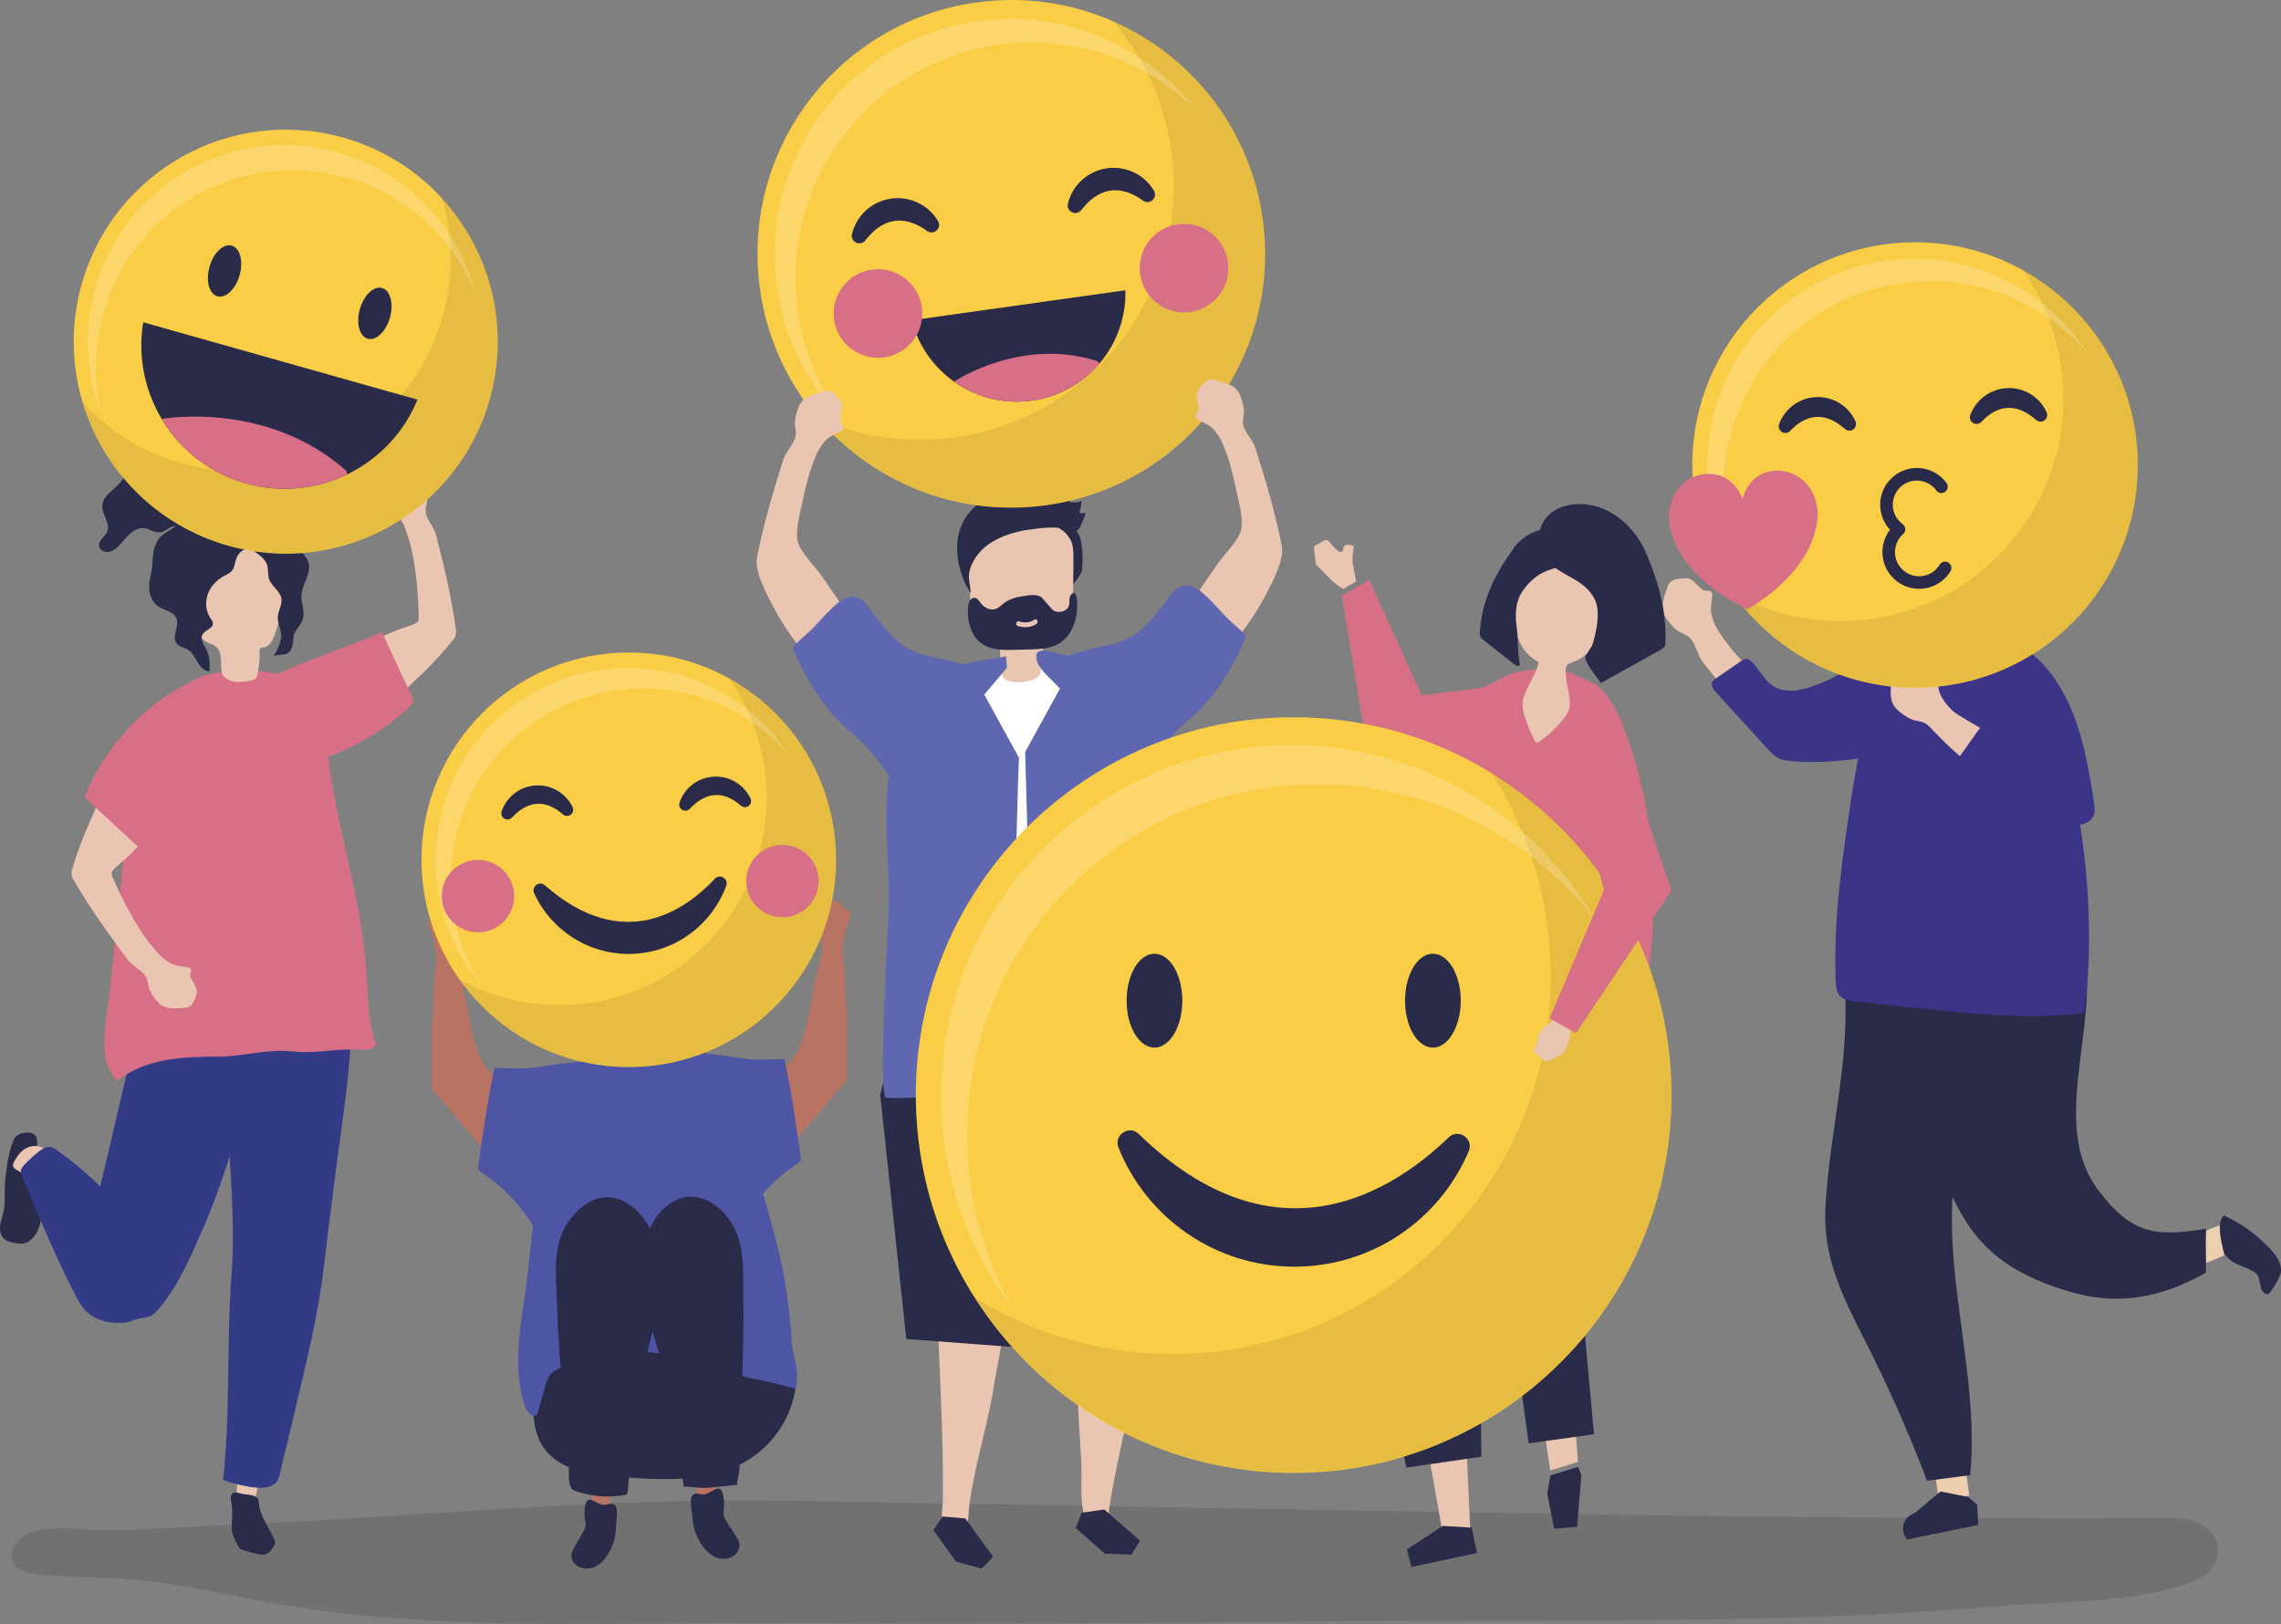 <?xml version="1.0" encoding="utf-8"?>
<!-- Generator: Adobe Illustrator 16.0.0, SVG Export Plug-In . SVG Version: 6.00 Build 0)  -->
<!DOCTYPE svg PUBLIC "-//W3C//DTD SVG 1.1//EN" "http://www.w3.org/Graphics/SVG/1.1/DTD/svg11.dtd">
<svg version="1.1" id="Layer_1" xmlns="http://www.w3.org/2000/svg" xmlns:xlink="http://www.w3.org/1999/xlink" x="0px" y="0px"
	 width="144.438px" height="102.838px" viewBox="0 0 144.438 102.838" enable-background="new 0 0 144.438 102.838"
	 xml:space="preserve">
<rect x="0" y="0" width="144.438" height="102.838" fill="#808080" stroke="none"/>
<g opacity="0.12">
	<g>
		<defs>
			<rect id="SVGID_1_" x="0.719" y="95.007" width="139.722" height="7.831"/>
		</defs>
		<clipPath id="SVGID_2_">
			<use xlink:href="#SVGID_1_"  overflow="visible"/>
		</clipPath>
		<path clip-path="url(#SVGID_2_)" fill="#010101" d="M116.524,96.085c6.87,0.061,13.735,0.084,20.588,0.052
			c0.737-0.003,1.497-0.002,2.179,0.353c1.882,0.983,1.271,3.037-0.507,3.695c-3.709,1.371-8.797,1.23-12.729,1.56
			c-4.794,0.402-9.603,0.622-14.412,0.743c-9.484,0.24-18.975,0.092-28.462,0.187c-10.99,0.109-21.979,0.182-32.971,0.098
			c-10.701-0.081-22.074,0.616-32.642-1.201c-2.648-0.456-5.266-1.099-7.935-1.427c-2.522-0.31-5.065-0.167-7.587-0.499
			c-1.377-0.182-1.837-1.438-0.643-2.296c1.347-0.967,3.707-0.424,5.261-0.444c2.665-0.035,5.337-0.23,7.999-0.346
			c11.807-0.512,23.54-1.734,35.342-1.529c12.244,0.212,24.488,0.424,36.732,0.637C96.665,95.838,106.6,96,116.524,96.085"/>
	</g>
</g>
<path fill="#EAC5B1" d="M68.162,81.71l0.097,5.82c-0.039,1.615,0.105,3.224,0.204,4.834c0.092,1.495-0.21,3.036,0.499,4.421
	c0.223,0.436,0.695,0.737,1.056,0.235c0.278-0.386,0.149-1.056,0.219-1.504c0.515-3.374,1.474-6.665,1.952-10.045
	C72.689,81.931,71.319,82.025,68.162,81.71"/>
<polygon fill="#2A2A49" points="68.493,95.792 68.119,96.762 69.959,98.383 71.647,98.452 72.192,97.562 69.923,95.59 "/>
<path fill="#EAC5B1" d="M64.04,81.767l-1.063,5.724c-0.368,2.561-1.204,5.054-1.572,7.613c-0.084,0.59-0.042,1.233-0.287,1.788
	c-0.242,0.544-0.713,0.565-1.129,0.196c-0.557-0.493-0.3-1.376-0.289-2.05c0.068-4.493-0.285-8.923-0.371-13.423
	c0-0.06,0.002-0.127,0.047-0.164c0.039-0.031,0.09-0.03,0.139-0.027C59.952,81.454,64.016,81.891,64.04,81.767"/>
<polygon fill="#2A2A49" points="59.686,96.03 59.102,96.891 60.531,98.886 62.159,99.334 62.891,98.59 61.125,96.157 "/>
<polygon fill="#2A2A49" points="74.161,85.414 73.367,77.093 72.983,71.687 71.697,67.272 64.745,66.193 56.149,67.666 
	55.737,69.335 57.39,84.792 65.68,85.414 65.567,75.793 66.846,81.757 66.792,85.414 "/>
<path fill="#FFFFFF" d="M57.973,51.014c-0.012,0.281-0.019,0.562-0.023,0.843c-0.102,5.707,0.214,11.487,0.25,17.241
	c2.947-0.461,5.927-0.715,8.91-0.76c0.689-0.011,3.829,0.474,4.266,0.062c0.594-0.56-0.059-0.453-0.016-1.183
	c0.057-0.943-0.397-1.715-0.226-2.833c0.201-1.313,0.602-2.612,0.831-3.925c0.463-2.634,0.741-5.298,0.831-7.97
	c0.08-2.369-0.006-4.827-1.024-6.969c-2.514-5.279-10.615-5.184-12.838,0.328C58.276,47.482,58.047,49.25,57.973,51.014"/>
<path fill="#2A2A49" d="M67.104,34.273c0.347,0.607,0.514,1.306,0.545,2.005c0.008,0.185,0.021,0.399,0.171,0.509
	c0.161,0.118,0.02,0.375,0.142,0.219c0.122-0.158,0.537-0.703,0.556-0.9c0.044-0.465,0.043-0.932-0.002-1.396
	c-0.039-0.404-0.122-0.826-0.386-1.133c-0.156-0.184-0.365-0.311-0.571-0.436c-0.298-0.18-0.605-0.361-0.948-0.426
	c-0.59-0.109-0.953,0.103-0.432,0.514C66.551,33.523,66.868,33.857,67.104,34.273"/>
<path fill="#EAC5B1" d="M63.415,42.194c0.004,0.286-0.056,0.582,0.197,0.804c0.121,0.106,0.285,0.149,0.444,0.174
	c0.411,0.066,0.839,0.035,1.237-0.086c0.164-0.052,0.328-0.121,0.451-0.238c0.146-0.142,0.153-0.274,0.16-0.459
	c0.01-0.215,0.053-0.434,0.08-0.652c0.063-0.477,0.09-0.959,0.104-1.439c0.708-0.123,1.541-0.352,1.782-1.093
	c0.076-0.233,0.079-0.487,0.08-0.735c0.009-1.027,0.016-2.055,0.023-3.082c0.002-0.355,0.003-0.722-0.118-1.051
	c-0.214-0.578-0.756-0.924-1.288-1.141c-1.356-0.553-2.938-0.531-4.192,0.256c-0.334,0.21-0.647,0.479-0.84,0.846
	c-0.296,0.564-0.259,1.26-0.213,1.911c0.042,0.601,0.085,1.202,0.127,1.804c0.049,0.69,0.153,1.486,0.69,1.852
	c0.284,0.193,0.653,0.229,0.897,0.48c0.43,0.438,0.226,1.092,0.353,1.623C63.407,42.04,63.413,42.117,63.415,42.194"/>
<path fill="#2A2A49" d="M68.201,38.058c-0.012-0.19-0.095-0.748-0.381-0.397c-0.075,0.092-0.095,0.221-0.099,0.343
	c-0.005,0.123,0.001,0.248-0.038,0.363c-0.088,0.264-0.38,0.384-0.641,0.38c-0.103-0.002-0.208-0.019-0.3-0.071
	c-0.089-0.051-0.159-0.131-0.229-0.21c-0.167-0.192-0.334-0.383-0.5-0.575c-0.287-0.33-0.857-0.187-1.244-0.137
	c-0.445,0.059-0.892,0.193-1.256,0.486c-0.037,0.029-0.072,0.061-0.108,0.092c-0.089,0.076-0.177,0.15-0.278,0.201
	c-0.344,0.167-0.771-0.008-1.012-0.321c-0.111-0.144-0.215-0.329-0.385-0.353c-0.135-0.02-0.267,0.078-0.336,0.203
	c-0.068,0.125-0.086,0.275-0.096,0.422c-0.033,0.529,0.039,1.076,0.27,1.548c0.498,1.021,1.463,1.146,2.431,1.123
	c0.383-0.009,0.767-0.019,1.149-0.027c0.701-0.017,1.44-0.046,2.03-0.453c0.521-0.358,0.829-0.97,0.956-1.608
	C68.201,38.736,68.22,38.394,68.201,38.058 M65.639,39.504c-0.369,0.248-0.775,0.261-1.187,0.138
	c-0.175-0.053-0.101-0.346,0.073-0.293c0.342,0.103,0.662,0.1,0.97-0.106C65.651,39.138,65.792,39.402,65.639,39.504"/>
<path fill="#2A2A49" d="M68.346,32.493c0.068-0.249,0.118-0.503,0.149-0.759c-0.237,0.084-0.495,0.105-0.742,0.064
	c-0.001-0.148-0.001-0.296-0.002-0.443c-0.001-0.123-1.663-0.209-1.798-0.221c-1.264-0.104-2.42-0.201-3.563,0.477
	c-0.977,0.58-1.603,1.445-1.752,2.572c-0.144,1.076,0.209,2.48,0.83,3.373c-0.003-0.285-0.168-0.961-0.101-1.233
	c0.042-0.272,0.136-0.536,0.266-0.779c0.261-0.485,0.662-0.893,1.128-1.185c0.74-0.465,1.602-0.709,2.461-0.829
	c0.789-0.11,1.749-0.211,2.528-0.003c0.374,0.101,0.437,0.195,0.663-0.184c0.04-0.066,0.357-0.845,0.326-0.845
	C68.61,32.497,68.477,32.495,68.346,32.493"/>
<path fill="#FACD46" d="M48.124,18.311c-1.235-8.79,4.889-16.917,13.678-18.152c8.79-1.236,16.917,4.888,18.152,13.678
	c1.236,8.789-4.888,16.916-13.678,18.152C57.487,33.224,49.36,27.101,48.124,18.311"/>
<g opacity="0.08">
	<g>
		<defs>
			<rect id="SVGID_3_" x="51.831" y="1.319" width="28.279" height="30.81"/>
		</defs>
		<clipPath id="SVGID_4_">
			<use xlink:href="#SVGID_3_"  overflow="visible"/>
		</clipPath>
		<path clip-path="url(#SVGID_4_)" fill="#010101" d="M70.457,1.319c1.933,2.252,3.265,5.064,3.709,8.221
			c1.234,8.789-4.889,16.916-13.679,18.152c-3.053,0.429-6.024-0.03-8.656-1.181c3.449,4.019,8.81,6.249,14.442,5.457
			c8.79-1.235,14.914-9.362,13.679-18.152C79.145,8.081,75.402,3.48,70.457,1.319"/>
	</g>
</g>
<g opacity="0.2">
	<g>
		<defs>
			<rect id="SVGID_5_" x="49.045" y="1.197" width="26.7" height="25.577"/>
		</defs>
		<clipPath id="SVGID_6_">
			<use xlink:href="#SVGID_5_"  overflow="visible"/>
		</clipPath>
		<path clip-path="url(#SVGID_6_)" fill="#FFFFFF" d="M50.523,19.685c-1.147-8.161,4.538-15.706,12.699-16.853
			c4.771-0.671,9.329,0.994,12.524,4.122c-3.175-4.071-8.376-6.381-13.855-5.61c-8.16,1.147-13.846,8.692-12.699,16.853
			c0.478,3.39,2.059,6.353,4.33,8.577C51.968,24.782,50.9,22.368,50.523,19.685"/>
	</g>
</g>
<path fill="#2A2A49" d="M57.733,20.281c0.861,3.344,4.113,5.578,7.613,5.088c3.499-0.492,6.01-3.539,5.915-6.989L57.733,20.281z"/>
<path fill="#D77087" d="M60.412,24.166c1.382,0.98,3.124,1.457,4.935,1.203c1.731-0.244,3.221-1.113,4.271-2.348l-0.083-0.138
	C64.68,21.307,60.469,24.126,60.412,24.166"/>
<path fill="#2A2A49" d="M67.624,12.894c0.292-1.189,1.266-2.068,2.478-2.238c1.187-0.167,2.352,0.389,2.968,1.417
	c0.118,0.197,0.082,0.443-0.088,0.598c-0.17,0.156-0.419,0.17-0.604,0.034c-1.003-0.732-2.496-1.223-3.909,0.597
	c-0.079,0.103-0.191,0.166-0.312,0.183c-0.092,0.012-0.187-0.002-0.276-0.045C67.673,13.341,67.569,13.116,67.624,12.894"/>
<path fill="#2A2A49" d="M53.951,14.816c0.292-1.188,1.265-2.068,2.477-2.238c1.187-0.167,2.353,0.39,2.968,1.417
	c0.119,0.197,0.082,0.443-0.088,0.598c-0.17,0.156-0.418,0.17-0.604,0.034c-1.004-0.732-2.496-1.223-3.909,0.597
	c-0.08,0.103-0.192,0.166-0.312,0.183c-0.092,0.012-0.188-0.002-0.276-0.045C54,15.263,53.895,15.038,53.951,14.816"/>
<path fill="#D77087" d="M58.374,19.462c0.215,1.535-0.854,2.953-2.389,3.169s-2.953-0.853-3.169-2.388
	c-0.216-1.535,0.853-2.954,2.388-3.169C56.738,16.858,58.157,17.927,58.374,19.462"/>
<path fill="#D77087" d="M77.756,16.59c0.216,1.535-0.854,2.953-2.389,3.169c-1.534,0.216-2.952-0.853-3.169-2.388
	c-0.216-1.534,0.854-2.953,2.389-3.169C76.122,13.986,77.541,15.055,77.756,16.59"/>
<path fill="#EAC5B1" d="M53.235,25.431c0.024,0.039,0.049,0.08,0.059,0.123c0.105,0.399-0.078,0.672-0.088,1.082
	c-0.004,0.185,0.389,0.449,0.062,0.651c-0.12,0.074-0.44,0.216-0.699,0.371c-0.377,0.228-0.716,0.745-0.909,1.205
	c-0.348,0.829-0.592,1.694-0.77,2.576c-0.157,0.782-0.531,1.983-0.391,2.774c0.127,0.715,1.08,1.612,1.508,2.222
	c0.537,0.767,1.064,1.542,1.58,2.323c0.363,0.552,0.727,1.121,0.875,1.764c0.09,0.389,0.087,0.832-0.156,1.148
	c-0.158,0.205-0.395,0.33-0.623,0.448c-0.404,0.21-0.841,0.427-1.294,0.372c-0.558-0.068-0.978-0.525-1.331-0.962
	c-0.797-0.983-1.535-2.022-2.117-3.149c-0.41-0.797-1.185-2.205-1.003-3.113c0.414-2.07,1.009-4.092,1.647-6.113
	c0.177-0.555,0.621-0.948,0.779-1.463c0.101-0.329-0.057-0.659-0.031-0.99c0.026-0.328,0.145-0.751,0.289-1.046
	c0.287-0.581,0.944-0.698,1.51-0.856c0.141-0.041,0.236-0.067,0.369-0.039c0.219,0.047,0.358,0.211,0.504,0.369
	C53.09,25.222,53.168,25.324,53.235,25.431"/>
<path fill="#EAC5B1" d="M75.866,24.708c-0.023,0.039-0.048,0.08-0.059,0.123c-0.105,0.399,0.079,0.671,0.088,1.082
	c0.004,0.184-0.388,0.449-0.062,0.651c0.12,0.073,0.441,0.215,0.699,0.37c0.377,0.229,0.716,0.746,0.91,1.205
	c0.347,0.83,0.591,1.695,0.769,2.576c0.157,0.782,0.531,1.984,0.391,2.774c-0.127,0.715-1.079,1.612-1.507,2.222
	c-0.538,0.768-1.065,1.543-1.58,2.324c-0.363,0.551-0.728,1.12-0.875,1.764c-0.09,0.389-0.087,0.832,0.156,1.147
	c0.157,0.205,0.394,0.33,0.622,0.448c0.405,0.211,0.843,0.428,1.295,0.373c0.558-0.069,0.977-0.525,1.33-0.963
	c0.798-0.982,1.535-2.022,2.117-3.149c0.411-0.796,1.186-2.204,1.003-3.112c-0.414-2.07-1.009-4.093-1.647-6.113
	c-0.176-0.556-0.621-0.948-0.779-1.463c-0.1-0.33,0.057-0.66,0.031-0.99c-0.026-0.328-0.145-0.752-0.289-1.045
	c-0.286-0.582-0.944-0.699-1.509-0.858c-0.142-0.04-0.236-0.067-0.37-0.038c-0.218,0.047-0.358,0.211-0.503,0.369
	C76.011,24.5,75.932,24.601,75.866,24.708"/>
<path fill="#5E67AF" d="M63.764,42.277l-0.058-0.721c-0.833,0.194-1.865,0.288-2.763,0.518c-1.148-0.402-2.436-0.428-3.49-1.036
	c-0.743-0.429-1.301-1.11-1.842-1.776c-0.688-0.848-1.002-1.736-2.008-1.4c-0.752,0.25-1.748,1.59-2.349,2.132
	c-0.291,0.264-0.582,0.526-0.873,0.79c-0.067,0.062-0.14,0.131-0.151,0.222c-0.01,0.067,0.017,0.132,0.041,0.194
	c0.795,1.889,1.975,3.789,3.555,5.117c0.986,0.828,1.742,1.761,2.461,2.768c-0.362,2.595-0.004,5.363-0.001,7.943
	c0.001,1.064-0.718,12.465-0.173,12.491c1.895,0.097,3.883-0.226,5.771-0.396c0.863-0.077,1.877,0.112,2.068-0.85
	c0.137-0.69,0.043-1.512,0.063-2.214c0.071-2.522,0.144-5.046,0.215-7.568c0.02-0.664,0.252-10.494,0.299-10.494l-2.201-4.01
	L63.764,42.277z"/>
<path fill="#5E67AF" d="M78.871,40.282c-0.012-0.091-0.084-0.16-0.152-0.222c-0.291-0.264-0.582-0.527-0.873-0.791
	c-0.6-0.541-1.596-1.881-2.348-2.133c-1.007-0.334-1.32,0.555-2.008,1.401c-0.541,0.666-1.1,1.347-1.842,1.776
	c-1.132,0.652-2.529,0.635-3.737,1.129c-0.071,0.029-0.14,0.063-0.208,0.1c-0.223-0.046-0.462-0.097-0.722-0.16
	c-0.506-0.125-1.592-0.519-1.319,0.481c0.155,0.571,1.068,1.286,1.454,1.745l-2.2,4.01c0.115,4.051,0.229,8.102,0.345,12.153
	c0.053,1.867,0.106,3.732,0.159,5.6c0.019,0.649,0.034,1.297,0.056,1.945c0.008,0.291-0.071,0.781,0.095,1.018
	c0.36,0.517,1.677,0.355,2.252,0.4c0.895,0.071,1.804,0.144,2.647,0.453c0.563,0.206,1.095,0.516,1.688,0.599
	c0.133,0.02,0.282,0.022,0.386-0.063c0.117-0.095,0.137-0.263,0.148-0.412c0.206-2.781,0.21-5.648,0.364-8.459
	c0.126-2.301,0.448-4.731,0.248-7.034c-0.003-0.038-0.007-0.077-0.014-0.115c-0.382-2.071-0.132-3.88-0.258-5.644
	c0.655-0.893,1.355-1.723,2.243-2.467c1.58-1.328,2.761-3.229,3.554-5.117C78.855,40.414,78.879,40.347,78.871,40.282"/>
<path fill="#EAC5B1" d="M106.782,36.617c0.048,0.002,0.098,0.005,0.142,0.021c0.412,0.144,0.541,0.465,0.896,0.716
	c0.158,0.112,0.621-0.075,0.604,0.329c-0.005,0.149-0.071,0.515-0.087,0.832c-0.022,0.465,0.229,1.066,0.517,1.508
	c1.134,1.732,2.705,3.109,4.304,4.424c0.092,0.075,0.188,0.15,0.303,0.176c0.207,0.045,0.405-0.089,0.577-0.212
	c0.797-0.567,1.647-1.062,2.536-1.473c0.793-0.367,1.64-0.673,2.514-0.662c0.873,0.011,1.783,0.389,2.242,1.132
	c0.343,0.557,0.395,1.283,0.134,1.883c-0.646,1.489-3.017,1.461-4.386,1.706c-1.295,0.233-2.606,0.374-3.921,0.423
	c-0.163,0.006-0.33,0.01-0.482-0.048c-0.161-0.062-0.289-0.188-0.41-0.312c-1.567-1.584-2.987-3.299-4.379-5.051
	c-0.383-0.482-0.464-1.104-0.82-1.545c-0.229-0.283-0.611-0.34-0.886-0.559c-0.271-0.216-0.571-0.568-0.745-0.87
	c-0.34-0.593-0.054-1.239,0.142-1.827c0.048-0.146,0.08-0.246,0.184-0.346c0.17-0.163,0.397-0.189,0.621-0.223
	C106.513,36.62,106.649,36.611,106.782,36.617"/>
<path fill="#3B3487" d="M117.719,48.021c-1.421,0.214-2.88,0.293-4.198,0.188c-0.334-0.027-0.678-0.07-0.971-0.233
	c-0.241-0.136-0.434-0.345-0.621-0.55c-1.088-1.195-2.176-2.391-3.265-3.586c-0.155-0.17-0.322-0.391-0.248-0.608
	c0.045-0.132,0.166-0.22,0.281-0.3c0.524-0.36,1.05-0.721,1.575-1.084c0.095-0.064,0.199-0.133,0.314-0.129
	c0.107,0.006,0.201,0.072,0.282,0.143c0.512,0.445,0.782,1.137,1.335,1.531c0.507,0.361,1.183,0.414,1.791,0.283
	c2.55-0.549,4.842-2.621,7.056-3.914c1.172-0.684,2.393-1.383,3.743-1.517c2.884-0.282,4.673,3.087,2.561,5.216
	c-1.793,1.805-4.103,3.11-6.526,3.858C119.867,47.617,118.803,47.858,117.719,48.021"/>
<polygon fill="#EDCFB0" points="124.247,91.453 124.701,94.714 122.767,94.983 122.264,91.366 "/>
<path fill="#2A2A49" d="M122.875,94.449l1.754,0.347l0.569,0.479l0.075,1.291l-4.51,0.921c-0.455-0.512-0.299-1.303,0.315-1.604
	l0.203-0.099L122.875,94.449z"/>
<path fill="#EDCFB0" d="M138.25,78.57c0.817-0.271,1.61-0.806,2.433-0.997c0.042,0.64,0.104,1.279,0.156,1.918
	c-0.993,0.467-2.019,0.837-3.103,1.033C137.909,79.876,138.129,79.229,138.25,78.57"/>
<path fill="#2A2A49" d="M140.897,79.455c-0.059-0.081-0.064-0.084-0.112-0.273c-0.121-0.47-0.435-1.771,0.008-2.172
	c0.072-0.064,0.106,0,0.171,0.03c1.081,0.514,1.862,1.105,2.725,1.976c0.367,0.373,0.724,0.84,0.749,1.382
	c0.01,0.238-0.089,0.422-0.179,0.611c-0.132,0.279-0.288,0.521-0.463,0.762c-0.063,0.088-0.117,0.187-0.242,0.178
	c-0.251-0.017-0.371-0.305-0.42-0.54c-0.049-0.237-0.068-0.524-0.226-0.724c-0.07-0.089-0.174-0.144-0.259-0.192
	C142.017,80.128,141.348,80.092,140.897,79.455"/>
<path fill="#2A2A49" d="M124.189,76.851c1.577,2.803,3.898,4.024,6.691,4.892c3.196,0.991,5.949,0.449,8.796-1.143
	c0.049-0.95-0.042-1.895,0.029-2.787c-3.167,0.503-4.696,0.393-6.833-2.437c-3.089-4.089-0.022-10.108-0.868-15.047
	c-0.097-0.567-0.252-1.133-0.541-1.631c-3.354-5.793-9.391-1.922-10.137,3.382C120.66,66.827,121.836,72.671,124.189,76.851"/>
<path fill="#2A2A49" d="M130.038,59.878c-0.216-1.764-0.642-3.437-1.134-4.69c-2.736,0.192-5.771,0.877-8.393,1.757
	c-2.563,0.861-4.13,1.637-3.794,4.49c0.619,5.248-0.874,9.971-1.131,15.122c-0.15,2.993,1.065,5.503,2.388,8.093
	c1.514,2.964,2.868,6.01,4.054,9.119c0.91-0.119,1.821-0.238,2.731-0.356c0.394-4.156-0.5-8.311-0.94-12.463
	c-0.305-2.885-0.378-5.868,0.345-8.7c0.793-3.113,2.613-2.141,4.321-4.102C130.144,66.242,130.408,62.924,130.038,59.878"/>
<path fill="#3B3487" d="M126.383,39.574c0.313,0.221,0.593,0.49,0.868,0.758c0.247,0.239,0.494,0.479,0.741,0.719
	c0.855,0.83,1.318,2.098,1.719,3.19c2.113,5.755,3.151,13.736,2.246,19.896c-4.507,0.604-9.798-0.29-14.343-0.694
	c-0.442-0.04-0.943-0.115-1.188-0.484c-0.149-0.224-0.168-0.507-0.18-0.775c-0.182-3.874,0.44-8.076,1.028-11.931
	c0.249-1.627,0.573-3.244,1.011-4.832c0.464-1.68,0.991-3.494,2.2-4.806c1.294-1.403,3.861-2.187,5.609-1.221
	C126.195,39.448,126.291,39.509,126.383,39.574"/>
<path fill="#FDE0D4" d="M125.928,40.412c0.058-0.531,0.114-1.061,0.171-1.592c0.107-0.059,0.209-0.121,0.304-0.188
	c1.83-1.294,4.69-7.914-0.408-9.125c-4.629-1.1-4.096,5.173-3.081,7.751c0.174,0.44,0.398,0.854,0.717,1.208
	c0.218,0.242,0.263,0.191,0.246,0.484c-0.015,0.283-0.281,0.615-0.331,0.916c-0.053,0.32-0.011,0.67,0.187,0.929
	c0.12,0.158,0.291,0.272,0.471,0.356c0.286,0.135,0.614,0.201,0.921,0.127C125.49,41.193,125.887,40.792,125.928,40.412"/>
<path fill="#1A3151" d="M121.729,34.935c0.319,0.823,0.748,1.604,1.271,2.313c-0.099-1.545,0.017-3.104,0.34-4.619
	c0.024-0.115,0.048-0.245-0.019-0.344c-0.063-0.091-0.182-0.119-0.291-0.138C121.088,31.822,121.173,33.501,121.729,34.935"/>
<path fill="#1A3151" d="M126.893,37.027c0.328,0.42,1,0.271,1.464,0.01c1.909-1.075,2.948-3.495,2.414-5.619
	c-0.448-1.777-2.773-3.018-3.126-0.771c-0.125,0.795,0.406,1.865,0.338,2.744C127.884,34.648,127.358,35.872,126.893,37.027"/>
<path fill="#1A3151" d="M121.426,28.071c-0.215,0.097-0.435,0.198-0.664,0.302c-0.478,0.213-0.827,0.293-1.341,0.032
	c-0.147-0.075-1.151-0.937-0.93-1.138c-1.473,1.322-0.127,3.089,0.509,4.353c0.429,0.853,0.566,2.078,1.464,2.606
	c0.986,0.58,1.606-0.242,2.46-0.637c0.752-0.35,1.572-0.559,2.34-0.873c1.272-0.523,3.162-1.426,2.651-3.125
	c-0.596-1.986-2.654-2.392-4.477-2.151C122.661,27.542,122.06,27.785,121.426,28.071"/>
<path fill="#EAC5B1" d="M120.792,42.204c0.047-0.01,0.096-0.019,0.143-0.015c0.435,0.039,0.638,0.318,1.044,0.475
	c0.182,0.069,0.584-0.225,0.668,0.172c0.031,0.146,0.057,0.516,0.119,0.828c0.092,0.455,0.483,0.977,0.871,1.334
	c0.732,0.676,3.457,1.668,3.246,2.936c-0.493,2.975-4.435-1.739-4.874-2.069c-0.291-0.217-0.675-0.179-0.994-0.324
	c-0.317-0.143-0.695-0.411-0.936-0.659c-0.476-0.492-0.356-1.188-0.313-1.808c0.011-0.153,0.019-0.258,0.095-0.38
	c0.124-0.2,0.338-0.281,0.547-0.368C120.533,42.273,120.661,42.231,120.792,42.204"/>
<path fill="#3B3487" d="M132.586,51.585c-0.384,1.229-2.781,0.426-3.622,0.059c-1.766-0.773-3.434-1.711-4.957-2.896
	c-0.096-0.072-0.197-0.16-0.213-0.279c-0.017-0.117,0.056-0.227,0.125-0.323c0.429-0.603,0.857-1.207,1.286-1.812
	c0.093-0.129,0.191-0.265,0.336-0.332c0.546-0.253,1.294,0.463,1.849,0.52c0.154-1.361-0.662-2.518-1.064-3.756
	c-0.551-1.695,1.388-2.147,2.435-1.277c1.283,1.066,2.146,2.654,2.697,4.201c0.597,1.677,0.877,3.447,1.153,5.205
	C132.655,51.175,132.643,51.403,132.586,51.585"/>
<path fill="#EAC5B1" d="M84.035,36.468c-0.243-0.248-0.478-0.504-0.709-0.718c-0.039-0.332-0.078-0.665-0.117-0.997
	c-0.006-0.052-0.011-0.107,0.015-0.152c0.022-0.039,0.064-0.063,0.104-0.084c0.178-0.097,0.354-0.192,0.531-0.289
	c0.035-0.019,0.072-0.039,0.112-0.041c0.087-0.004,0.156,0.07,0.21,0.139c0.188,0.236,0.858,1.032,0.876,0.389
	c0.003-0.1,0.092-0.179,0.187-0.205c0.096-0.024,0.196-0.009,0.294,0.008c0.07,0.012,0.152,0.033,0.177,0.101
	c0.01,0.03,0.006,0.063,0.001,0.095c-0.052,0.342-0.118,0.627-0.05,0.973l0.201,1.139c0.004,0.02-0.498,0.275-0.543,0.303
	c-0.265,0.164-0.155,0.236-0.453,0.053C84.578,36.999,84.302,36.739,84.035,36.468"/>
<polygon fill="#D77087" points="96.589,43.207 90.023,44.028 86.704,36.715 84.97,37.744 86.749,48.507 89.044,50.916 
	93.563,50.544 "/>
<polygon fill="#EAC5B1" points="101.475,65.85 99.066,81.366 99.92,92.574 98.167,93.122 96.595,82.764 93.244,63.839 "/>
<polygon fill="#2A2A49" points="98.169,93.437 97.976,94.598 98.416,96.805 99.865,96.682 100.138,93.414 99.924,92.889 "/>
<polygon fill="#EAC5B1" points="87.278,65.389 88.053,78.548 91.329,96.944 93.104,96.923 92.315,79.867 94.618,64.142 "/>
<polygon fill="#2A2A49" points="91.358,96.629 89.087,98.119 89.372,99.232 93.527,98.344 93.189,96.738 "/>
<polygon fill="#2A2A49" points="86.886,67.362 86.96,82.635 89.048,92.934 93.805,92.246 93.667,80.342 94.655,67.268 
	94.166,65.289 87.285,65.988 "/>
<polygon fill="#2A2A49" points="95.327,80.568 96.8,91.401 100.936,90.824 99.988,80.511 101.523,67.325 100.622,63.753 
	93.671,64.801 "/>
<path fill="#D77087" d="M103.517,48.16c-0.457-1.532-1.262-4.143-2.613-4.881c-0.027-0.016-0.057-0.03-0.085-0.045
	c-0.268-0.142-0.556-0.268-0.855-0.375c-0.539-0.34-1.314-0.485-2.079-0.436c-0.702-0.046-1.4,0.01-2.03,0.195
	c-0.296,0.087-0.575,0.232-0.853,0.377c-0.81,0.422-1.432,0.604-1.935,1.433c-0.437,0.72-0.697,1.56-1.029,2.337
	c-2.771,6.492-5.021,15.158-6.817,22.021c0.849-0.081,1.7-0.22,2.548-0.355c3.899,0.44,8.35,1.617,11.789,2.785
	c1.03,0.613,2.045,1.258,3.052,1.914c-0.258-0.168,0.97-5.598,1.066-6.21c0.35-2.215,0.657-4.438,0.865-6.671
	C104.928,56.103,104.697,52.115,103.517,48.16"/>
<path fill="#EAC5B1" d="M101.87,37.521c-0.717-2.723-4.495-3.881-5.564-0.83c-0.321,0.918-0.539,1.897-0.412,2.861
	c0.128,0.965,0.647,1.914,1.501,2.357c0.004,0.003,0.009,0.004,0.014,0.007c0.147,0.075-0.676,1.64-0.734,1.765
	c-0.091,0.196-0.183,0.395-0.227,0.605c-0.101,0.471,0.042,0.955,0.209,1.406c0.152,0.412,0.328,0.815,0.524,1.209
	c0.017,0.035,0.035,0.069,0.066,0.092c0.075,0.052,0.178,0.002,0.253-0.051c0.609-0.414,1.147-0.934,1.584-1.526
	c0.101-0.136,0.195-0.278,0.251-0.437c0.063-0.182,0.07-0.377,0.071-0.57c0-0.534-0.454-1.855-0.185-2.274
	c0.103-0.159,0.605-0.276,0.779-0.383c0.288-0.177,0.547-0.401,0.778-0.647C101.642,40.185,102.202,38.781,101.87,37.521"/>
<path fill="#2A2A49" d="M96.348,37.531c-0.428,0.69-0.403,1.535-0.295,2.314c0.105,0.762,0.021,1.506,0.199,2.26
	c-0.081,0.116-0.262,0.039-0.374-0.048c-0.662-0.507-1.316-1.024-1.964-1.55c-0.065-0.053-0.133-0.107-0.17-0.184
	c-0.049-0.096-0.043-0.209-0.035-0.315c0.152-2.114,0.979-3.66,2.165-5.329c0.574-0.811,2.112-1.706,2.984-0.738
	c0.198,0.219,0.271,0.525,0.322,0.819c0.031,0.177,0.057,0.358,0.017,0.532c-0.158,0.691-0.807,0.654-1.314,0.876
	C97.256,36.441,96.71,36.947,96.348,37.531"/>
<path fill="#2A2A49" d="M101.17,38.924c0,0.61-0.143,1.302-0.325,1.878c-0.063,0.2-0.446,0.664-0.458,0.799
	c-0.035,0.391,0.77,1.311,0.979,1.653c1.26-0.699,2.519-1.397,3.778-2.097c0.096-0.053,0.197-0.11,0.253-0.207
	c0.051-0.088,0.058-0.193,0.062-0.295c0.07-1.992-0.442-3.783-1.201-5.586c-0.759-1.802-2.462-3.267-4.467-3.142
	c-1.621,0.101-2.754,1.296-2.162,2.966c0.446,1.26,2.015,1.528,2.869,2.389C101.033,37.824,101.187,38.361,101.17,38.924"/>
<path fill="#EAC5B1" d="M24.387,30.242c-0.023,0.036-0.049,0.072-0.063,0.111c-0.119,0.371,0.041,0.636,0.027,1.023
	c-0.007,0.174-0.388,0.402-0.092,0.608c0.109,0.077,0.404,0.226,0.639,0.386c0.342,0.234,0.635,0.738,0.793,1.182
	c0.623,1.737,0.754,3.598,0.826,5.441c0.004,0.105,0.008,0.215-0.037,0.311c-0.08,0.17-0.283,0.239-0.461,0.297
	c-0.834,0.26-1.645,0.599-2.416,1.008c-0.688,0.367-1.361,0.804-1.824,1.431s-0.685,1.478-0.403,2.204
	c0.211,0.545,0.698,0.973,1.267,1.111c1.406,0.342,2.663-1.358,3.576-2.199c0.863-0.797,1.67-1.652,2.414-2.561
	c0.091-0.113,0.184-0.229,0.225-0.369c0.043-0.147,0.022-0.307,0-0.459c-0.281-1.969-0.736-3.901-1.231-5.836
	c-0.136-0.531-0.535-0.924-0.656-1.416c-0.078-0.313,0.087-0.617,0.08-0.93c-0.008-0.309-0.096-0.713-0.217-0.998
	c-0.239-0.561-0.853-0.706-1.375-0.885c-0.13-0.044-0.218-0.075-0.347-0.055c-0.207,0.033-0.348,0.18-0.491,0.32
	C24.534,30.052,24.455,30.144,24.387,30.242"/>
<path fill="#D77087" d="M25.661,43.204c-0.494-1.062-0.986-2.123-1.479-3.185c0.032,0.067-4.954,1.941-5.247,2.063
	c-1.118,0.464-2.273,0.954-3.095,1.843c-1.755,1.898-0.324,4.986,2.327,4.631c2.877-0.387,5.85-1.904,7.904-3.945
	c0.045-0.045,0.09-0.092,0.107-0.153c0.023-0.083-0.016-0.17-0.051-0.248C25.971,43.875,25.816,43.539,25.661,43.204"/>
<path fill="#2A2A49" d="M0.463,73.677c-0.065,0.401-0.109,0.803-0.143,1.173c-0.057,0.634,0.044,1.357-0.117,1.975
	c-0.063,0.245-0.148,0.482-0.186,0.734c-0.038,0.251-0.02,0.528,0.107,0.734c0.155,0.253,0.436,0.342,0.694,0.399
	c0.24,0.055,0.489,0.097,0.728,0.037c0.482-0.12,0.839-0.64,0.985-1.199c0.177-0.669,0.087-1.326,0.063-2.005
	c0-1.067-0.286-1.978-0.241-3.054c0.007-0.182,0.011-0.377-0.091-0.528c-0.107-0.157-0.313-0.228-0.503-0.223
	c-0.382,0.011-0.751,0.117-0.904,0.482C0.672,72.642,0.549,73.158,0.463,73.677"/>
<path fill="#EAC5B1" d="M1.461,72.832c-0.208,0.161-0.355,0.387-0.499,0.606c-0.097,0.149-0.194,0.345-0.097,0.493
	c0.037,0.056,0.097,0.093,0.154,0.128c0.242,0.148,0.485,0.295,0.728,0.442c0.049,0.029,0.104,0.061,0.161,0.053
	c0.047-0.006,0.087-0.038,0.123-0.069c0.234-0.197,0.455-0.408,0.666-0.632C3.643,72.844,2.311,72.169,1.461,72.832"/>
<path fill="#343B86" d="M18.172,63.852c-0.063-0.234-0.262-0.401-0.473-0.544c-2.158-1.464-4.514-2.463-7.061-3.029
	c-0.215-0.048-1.582,4.201-1.713,4.613c-0.512,1.6-0.945,3.224-1.318,4.861c-0.408,1.795-0.831,3.586-1.263,5.374
	c-0.831-0.815-1.724-1.568-2.667-2.25c-0.162-0.118-0.338-0.237-0.537-0.25c-0.244-0.016-0.465,0.131-0.658,0.278
	c-0.337,0.258-0.652,0.545-0.941,0.856c-0.096,0.103-0.193,0.218-0.217,0.357c-0.021,0.141,0.033,0.279,0.088,0.409
	c0.938,2.236,2.422,5.831,3.613,7.946c0.576,1.022,1.68,1.373,2.801,1.286c0.286-0.023,0.484-0.104,0.734-0.191
	c0.295-0.104,0.616-0.103,0.914-0.206c0.195-0.067,0.35-0.219,0.486-0.373c1.201-1.335,2.019-3.208,2.742-4.834
	c0.785-1.765,1.426-3.592,2.004-5.435c0.043-0.136,0.086-0.271,0.129-0.405c0.91-2.755,2.136-5.127,3.233-7.832
	C18.153,64.28,18.234,64.086,18.172,63.852"/>
<path fill="#EAC5B1" d="M14.776,95.307c0.391,0.151,0.8,0.124,1.201,0.202c0.408-1.374,0.668-2.73,0.794-4.174
	c-0.81,0.481-1.196-0.065-1.567,1.197C15.084,92.942,15.047,94.713,14.776,95.307"/>
<path fill="#2A2A49" d="M16.387,95.095c0,0.777,0.611,1.613,0.95,2.312c0.039,0.083,0.08,0.168,0.082,0.259
	c0.002,0.136-0.081,0.256-0.159,0.366c-0.111,0.152-0.23,0.313-0.406,0.382c-0.172,0.068-0.366,0.034-0.547-0.006
	c-0.303-0.066-0.602-0.147-0.896-0.24c-0.074-0.024-0.148-0.049-0.209-0.097c-0.071-0.059-0.113-0.143-0.154-0.225
	c-0.209-0.42-0.386-0.718-0.375-1.186c0.012-0.483,0.073-0.984-0.015-1.463c-0.044-0.232-0.103-0.529,0.097-0.657
	c0.154-0.098,0.436,0.038,0.604,0.065c0.296,0.048,0.568,0.029,0.841,0.185c0.055,0.032,0.108,0.07,0.143,0.124
	C16.376,94.968,16.387,95.031,16.387,95.095"/>
<path fill="#343B86" d="M14.374,70.46c0.172,3.448,0.541,6.884,0.279,10.356c-0.322,4.29-0.048,8.656-0.533,12.905
	c0.489,0.17,0.991,0.303,1.5,0.398c0.584,0.108,1.524,0.235,1.92-0.316c0.201-0.282,0.25-0.827,0.336-1.158
	c0.274-1.061,0.525-2.128,0.773-3.194c0.702-3.021,1.484-6.056,1.848-9.136c0.383-3.239,0.793-6.481,1.243-9.7
	c0.233-1.664,0.403-3.336,0.494-5.013c0.022-0.432,0.253-4.889,0.036-4.921c-2.583-0.374-5.139-0.277-7.678,0.327
	c-0.245,0.058-0.492,0.143-0.633,0.34c-0.142,0.197-0.135,0.407-0.129,0.628c0.047,2.103,0.344,4.153,0.437,6.261
	C14.299,68.971,14.334,69.707,14.374,70.46"/>
<path fill="#D77087" d="M12.922,42.785c-0.041,0.014-0.084,0.029-0.125,0.045c-0.693,0.264-1.283,0.736-1.859,1.202
	c-0.866,0.7-1.293,1.007-1.629,2.043c-0.312,0.968-0.506,1.988-0.697,2.984c-0.98,5.114-1.171,10.206-1.875,15.358
	c-0.191,1.402-0.34,3.052,0.697,4.015c1.841-1.433,4.154-1.516,6.386-1.518c1.567-0.001,3.101-0.509,4.671-0.334
	c1.502,0.168,2.814-0.208,4.337-0.108c0.368,0.023,0.836,0.02,0.981-0.318c-0.527-1.581-0.519-3.281-0.639-4.943
	c-0.309-4.3-1.732-8.426-2.308-12.695c-0.194-1.451-0.299-3.861-1.423-4.959c-1.223-1.194-4.008-1.219-5.578-0.985
	C13.543,42.618,13.227,42.681,12.922,42.785"/>
<path fill="#EAC5B1" d="M14.088,42.712c0.025,0.051,0.061,0.098,0.107,0.145c0.182,0.18,0.435,0.281,0.686,0.318
	c0.33,0.047,0.666-0.009,0.995-0.07c0.442-0.086,0.427-0.344,0.491-0.747c0.035-0.22,0.057-0.441,0.074-0.663
	c0.009-0.122-0.039-0.559,0.039-0.643c0.053-0.059,0.267-0.039,0.36-0.088c0.149-0.078,0.272-0.221,0.363-0.359
	c0.144-0.225,0.223-0.483,0.301-0.738c0.136-0.443,0.271-0.887,0.406-1.331c0.138-0.453,0.276-0.91,0.321-1.382
	c0.066-0.711-0.049-1.715-0.586-2.234c-0.488-0.474-1.203-0.641-1.858-0.724c-0.867-0.111-1.767,0.048-2.515,0.508
	c-0.304,0.187-0.59,0.427-0.769,0.759c-0.276,0.512-0.255,1.149-0.226,1.745c0.027,0.552,0.056,1.101,0.082,1.652
	c0.031,0.633,0.111,1.362,0.586,1.706c0.252,0.182,0.58,0.221,0.797,0.455c0.27,0.293,0.252,0.731,0.263,1.104
	C14.014,42.336,13.999,42.538,14.088,42.712"/>
<path fill="#2A2A49" d="M16.834,35.595c0.029,0.053,0.055,0.105,0.074,0.161c0.101,0.292,0.032,0.621,0.131,0.914
	c0.156,0.464,0.698,0.743,0.779,1.226c0.067,0.396-0.203,0.771-0.226,1.17c-0.024,0.438,0.255,0.852,0.212,1.282
	c-0.038,0.374-0.275,0.901-0.499,1.201c0.069-0.093,0.696-0.06,0.858-0.159c0.25-0.152,0.278-0.248,0.353-0.508
	c0.073-0.258,0.017-0.512,0.131-0.775c0.142-0.324,0.431-0.563,0.531-0.908c0.139-0.472-0.112-0.97-0.093-1.461
	c0.029-0.742,0.672-1.443,0.438-2.149c-0.137-0.414-0.539-0.679-0.765-1.052c-0.172-0.284-0.236-0.618-0.355-0.928
	c-0.119-0.309-0.324-0.617-0.642-0.711c-0.177-0.053-0.366-0.031-0.548-0.065c-0.313-0.058-0.572-0.274-0.873-0.376
	c-0.432-0.146-1.192,0.289-1.444,0.656c-0.25,0.362-0.124,0.67,0.132,0.991C15.456,34.638,16.483,34.988,16.834,35.595"/>
<path fill="#2A2A49" d="M11.027,33.4c-0.259,0.189-0.578,0.327-0.813,0.548c-0.461,0.433-0.548,1.123-0.564,1.754
	c-0.014,0.562-0.26,1.062-0.199,1.646c0.041,0.394,0.208,0.791,0.528,1.023c0.397,0.289,1.024,0.336,1.2,0.797
	c0.193,0.498-0.322,1.125-0.01,1.559c0.174,0.238,0.512,0.273,0.76,0.435c0.276,0.179,0.418,0.499,0.588,0.782
	c0.168,0.282,0.422,0.566,0.75,0.573c0.014-0.501,0.029-0.897-0.186-1.355c-0.125-0.267-0.49-0.759-0.21-1.048
	c0.179-0.24,0.597-0.318,0.608-0.615c0.005-0.141-0.094-0.26-0.17-0.378c-0.299-0.452-0.329-1.057-0.127-1.56
	c0.203-0.504,0.619-0.906,1.108-1.143c0.572-0.277,0.48-0.416,0.646-0.965c0.153-0.505,0.44-0.623,0.894-0.807
	c0.407-0.165,0.538-0.268,0.689-0.648c0.109-0.281,0.244-0.615,0.086-0.927c-0.127-0.247-0.356-0.424-0.577-0.593
	c-0.462-0.352-0.981-0.723-1.562-0.682c-0.321,0.023-0.625,0.174-0.946,0.193c-0.216,0.012-0.429-0.036-0.644-0.043
	c-0.367-0.012-0.755,0.1-1.052,0.318c-0.3,0.22-0.291,0.451-0.458,0.763C11.287,33.181,11.166,33.298,11.027,33.4"/>
<path fill="#2A2A49" d="M12.325,31.341c0.057-0.348,0.02-0.803-0.313-0.92c-0.183-0.064-0.387,0.006-0.576-0.032
	c-0.405-0.083-0.542-0.572-0.754-0.927c-0.032-0.053-0.07-0.105-0.127-0.131c-0.08-0.037-0.172-0.004-0.26,0.006
	c-0.402,0.05-0.709-0.348-1.088-0.491C8.74,28.667,8.15,28.96,8.008,29.443c-0.059,0.197-0.049,0.41-0.103,0.609
	c-0.221,0.805-1.399,1.146-1.43,1.982c-0.021,0.563,0.532,1.104,0.317,1.625c-0.138,0.334-0.566,0.562-0.518,0.918
	c0.032,0.23,0.277,0.387,0.509,0.385c0.232-0.004,0.445-0.131,0.62-0.284c0.277-0.242,0.486-0.554,0.751-0.81
	c0.265-0.257,0.617-0.465,0.981-0.42c0.354,0.045,0.676,0.32,1.027,0.262c0.281-0.047,0.49-0.299,0.768-0.369
	c0.258-0.066,0.527,0.035,0.794,0.052c0.266,0.017,0.594-0.123,0.601-0.39c0.002-0.065-0.017-0.131,0.004-0.193
	c0.057-0.172,0.352-0.162,0.406-0.335c-0.139-0.214-0.335-0.138-0.436-0.417C12.225,31.841,12.29,31.561,12.325,31.341"/>
<path fill="#EAC5B1" d="M12.453,62.915c0.009-0.042,0.019-0.086,0.015-0.128c-0.029-0.388-0.277-0.571-0.412-0.936
	c-0.062-0.162,0.205-0.519-0.147-0.598c-0.13-0.028-0.459-0.055-0.737-0.113c-0.406-0.087-0.867-0.442-1.182-0.791
	c-1.236-1.372-2.064-3.043-2.832-4.721c-0.044-0.097-0.088-0.196-0.083-0.302c0.01-0.188,0.169-0.329,0.313-0.448
	c0.674-0.559,1.293-1.18,1.852-1.852c0.497-0.6,0.954-1.261,1.145-2.016c0.189-0.756,0.071-1.627-0.465-2.192
	c-0.402-0.424-1.017-0.634-1.594-0.547c-1.432,0.218-1.948,2.269-2.473,3.394c-0.495,1.063-0.918,2.162-1.26,3.284
	c-0.043,0.14-0.084,0.283-0.068,0.427c0.017,0.153,0.096,0.293,0.175,0.426c1.009,1.714,2.163,3.33,3.356,4.93
	c0.328,0.44,0.846,0.651,1.145,1.061c0.191,0.262,0.152,0.604,0.279,0.891c0.123,0.283,0.359,0.624,0.58,0.841
	c0.434,0.428,1.056,0.329,1.607,0.296c0.139-0.008,0.23-0.013,0.342-0.08c0.178-0.108,0.252-0.299,0.332-0.483
	C12.389,63.146,12.428,63.031,12.453,62.915"/>
<path fill="#D77087" d="M6.351,51.408l2.578,2.385c-0.056-0.051,3.845-3.678,4.069-3.902c0.859-0.854,1.74-1.746,2.164-2.881
	c0.901-2.424-1.596-4.735-3.912-3.398c-2.516,1.449-4.689,3.982-5.813,6.652c-0.024,0.059-0.049,0.119-0.041,0.182
	c0.011,0.086,0.078,0.151,0.142,0.211C5.808,50.906,6.081,51.158,6.351,51.408"/>
<path fill="#FACD46" d="M5.174,17.99c2.014-7.136,9.431-11.289,16.566-9.275c7.137,2.014,11.289,9.431,9.275,16.567
	c-2.014,7.136-9.432,11.289-16.566,9.274C7.313,32.543,3.161,25.126,5.174,17.99"/>
<g opacity="0.08">
	<g>
		<defs>
			<rect id="SVGID_7_" x="5.248" y="12.516" width="26.281" height="22.534"/>
		</defs>
		<clipPath id="SVGID_8_">
			<use xlink:href="#SVGID_7_"  overflow="visible"/>
		</clipPath>
		<path clip-path="url(#SVGID_8_)" fill="#010101" d="M27.967,12.516c0.72,2.372,0.791,4.971,0.068,7.532
			c-2.014,7.137-9.431,11.289-16.566,9.275c-2.479-0.699-4.596-2.05-6.223-3.814c1.285,4.232,4.633,7.742,9.207,9.033
			c7.135,2.014,14.553-2.14,16.566-9.275C32.334,20.61,31.021,15.833,27.967,12.516"/>
	</g>
</g>
<g opacity="0.2">
	<g>
		<defs>
			<rect id="SVGID_9_" x="5.557" y="9.18" width="24.558" height="17.098"/>
		</defs>
		<clipPath id="SVGID_10_">
			<use xlink:href="#SVGID_9_"  overflow="visible"/>
		</clipPath>
		<path clip-path="url(#SVGID_10_)" fill="#FFFFFF" d="M6.545,19.849c1.87-6.625,8.756-10.481,15.381-8.611
			c3.873,1.093,6.799,3.9,8.188,7.367c-1.058-4.181-4.257-7.698-8.704-8.953c-6.626-1.869-13.512,1.986-15.382,8.611
			c-0.776,2.753-0.564,5.55,0.424,8.016C5.936,24.232,5.932,22.026,6.545,19.849"/>
	</g>
</g>
<path fill="#2A2A49" d="M15.171,17.427c-0.25,0.886-0.879,1.484-1.405,1.336c-0.525-0.148-0.748-0.987-0.498-1.873
	c0.25-0.887,0.879-1.485,1.404-1.336C15.198,15.702,15.421,16.541,15.171,17.427"/>
<path fill="#2A2A49" d="M24.692,20.113c-0.25,0.887-0.879,1.484-1.405,1.337c-0.526-0.148-0.749-0.987-0.499-1.873
	c0.25-0.887,0.879-1.485,1.405-1.336C24.719,18.389,24.942,19.228,24.692,20.113"/>
<path fill="#2A2A49" d="M9.068,20.409c-0.737,4.499,2.004,8.932,6.496,10.198c4.491,1.269,9.146-1.077,10.869-5.299L9.068,20.409z"
	/>
<path fill="#D77087" d="M10.24,26.529c1.147,1.92,3.001,3.424,5.323,4.079c2.224,0.627,4.486,0.368,6.414-0.563l-0.028-0.211
	C16.92,25.346,10.33,26.513,10.24,26.529"/>
<path fill="#FACD46" d="M57.992,69.348c0-13.214,10.712-23.927,23.927-23.927c13.214,0,23.926,10.713,23.926,23.927
	S95.132,93.275,81.918,93.275C68.704,93.275,57.992,82.562,57.992,69.348"/>
<g opacity="0.08">
	<g>
		<defs>
			<rect id="SVGID_11_" x="61.756" y="48.926" width="44.088" height="44.319"/>
		</defs>
		<clipPath id="SVGID_12_">
			<use xlink:href="#SVGID_11_"  overflow="visible"/>
		</clipPath>
		<path clip-path="url(#SVGID_12_)" fill="#010101" d="M94.436,48.926c2.384,3.72,3.765,8.144,3.765,12.888
			c0,13.215-10.712,23.928-23.927,23.928c-4.59,0-8.877-1.294-12.518-3.534c4.252,6.639,11.693,11.039,20.162,11.039
			c13.214,0,23.927-10.713,23.927-23.927C105.845,60.695,101.281,53.136,94.436,48.926"/>
	</g>
</g>
<g opacity="0.2">
	<g>
		<defs>
			<rect id="SVGID_13_" x="59.59" y="47.188" width="41.478" height="35.756"/>
		</defs>
		<clipPath id="SVGID_14_">
			<use xlink:href="#SVGID_13_"  overflow="visible"/>
		</clipPath>
		<path clip-path="url(#SVGID_14_)" fill="#FFFFFF" d="M61.244,71.872c0-12.269,9.946-22.214,22.214-22.214
			c7.172,0,13.548,3.399,17.609,8.672c-3.835-6.658-11.025-11.142-19.262-11.142c-12.27,0-22.215,9.946-22.215,22.214
			c0,5.099,1.719,9.793,4.605,13.542C62.318,79.684,61.244,75.904,61.244,71.872"/>
	</g>
</g>
<path fill="#2A2A49" d="M72.111,71.814c-0.615-0.599-1.604,0.063-1.284,0.861c1.768,4.417,6.087,7.537,11.135,7.537
	c4.965,0,9.223-3.017,11.045-7.317c0.332-0.784-0.663-1.463-1.275-0.87C88.229,75.419,80.796,80.25,72.111,71.814"/>
<path fill="#2A2A49" d="M74.867,63.367c0,1.641-0.789,2.972-1.764,2.972c-0.974,0-1.763-1.331-1.763-2.972s0.789-2.972,1.763-2.972
	C74.078,60.395,74.867,61.726,74.867,63.367"/>
<path fill="#2A2A49" d="M92.497,63.367c0,1.641-0.789,2.972-1.764,2.972c-0.974,0-1.763-1.331-1.763-2.972s0.789-2.972,1.763-2.972
	C91.708,60.395,92.497,61.726,92.497,63.367"/>
<path fill="#FACD46" d="M107.176,30.113c-0.367-7.78,5.644-14.385,13.426-14.752c7.781-0.367,14.386,5.644,14.753,13.426
	c0.366,7.781-5.646,14.386-13.426,14.753C114.148,43.906,107.542,37.894,107.176,30.113"/>
<g opacity="0.08">
	<g>
		<defs>
			<rect id="SVGID_15_" x="109.75" y="17.077" width="25.62" height="26.461"/>
		</defs>
		<clipPath id="SVGID_16_">
			<use xlink:href="#SVGID_15_"  overflow="visible"/>
		</clipPath>
		<path clip-path="url(#SVGID_16_)" fill="#010101" d="M128.07,17.077c1.507,2.124,2.443,4.69,2.574,7.485
			c0.367,7.781-5.644,14.387-13.426,14.754c-2.702,0.127-5.262-0.517-7.469-1.734c2.688,3.792,7.191,6.176,12.179,5.941
			c7.781-0.367,13.792-6.972,13.426-14.754C135.114,23.691,132.217,19.367,128.07,17.077"/>
	</g>
</g>
<g opacity="0.2">
	<g>
		<defs>
			<rect id="SVGID_17_" x="108.104" y="16.389" width="24.132" height="21.56"/>
		</defs>
		<clipPath id="SVGID_18_">
			<use xlink:href="#SVGID_17_"  overflow="visible"/>
		</clipPath>
		<path clip-path="url(#SVGID_18_)" fill="#FFFFFF" d="M109.161,31.509c-0.34-7.224,5.24-13.356,12.465-13.696
			c4.224-0.199,8.072,1.626,10.61,4.618c-2.444-3.815-6.802-6.255-11.652-6.027c-7.225,0.341-12.806,6.473-12.465,13.698
			c0.142,3.001,1.283,5.719,3.087,7.846C110.01,36.081,109.273,33.884,109.161,31.509"/>
	</g>
</g>
<path fill="#2A2A49" d="M117.489,26.673c-0.445-0.979-1.427-1.577-2.501-1.526c-1.05,0.049-1.965,0.72-2.329,1.705
	c-0.068,0.188,0.003,0.396,0.175,0.502s0.389,0.078,0.526-0.069c0.746-0.795,1.953-1.462,3.469-0.121
	c0.086,0.074,0.192,0.11,0.299,0.105c0.081-0.004,0.161-0.031,0.229-0.083C117.518,27.067,117.572,26.856,117.489,26.673"/>
<path fill="#2A2A49" d="M129.594,26.103c-0.446-0.979-1.428-1.577-2.501-1.526c-1.05,0.049-1.964,0.72-2.329,1.705
	c-0.069,0.188,0.002,0.396,0.174,0.502s0.389,0.078,0.527-0.069c0.746-0.795,1.953-1.461,3.468-0.121
	c0.086,0.074,0.192,0.11,0.299,0.105c0.081-0.004,0.161-0.031,0.23-0.083C129.623,26.497,129.677,26.286,129.594,26.103"/>
<path fill="#D77087" d="M115.091,32.403c0-0.009,0-0.015,0-0.022c-0.067-1.406-1.145-2.646-2.673-2.574
	c-1.215,0.058-1.878,0.965-2.08,1.793c-0.279-0.807-1.024-1.646-2.239-1.588c-1.529,0.071-2.485,1.406-2.419,2.813
	c0,0.007,0.001,0.016,0.001,0.021c0.007,0.307,0.161,3.42,4.984,5.734v0.001l0.001-0.001l0.001,0.001V38.58h0.001
	C115.253,35.821,115.114,32.708,115.091,32.403"/>
<path fill="#2A2A49" d="M121.634,37.286c-1.281,0.06-2.372-0.933-2.432-2.214c-0.027-0.557,0.145-1.094,0.479-1.527
	c-0.374-0.398-0.596-0.918-0.622-1.475c-0.06-1.281,0.934-2.372,2.214-2.432c0.78-0.037,1.522,0.317,1.985,0.947
	c0.13,0.178,0.092,0.428-0.085,0.557c-0.178,0.131-0.427,0.092-0.557-0.084c-0.306-0.416-0.793-0.648-1.307-0.625
	c-0.842,0.041-1.493,0.758-1.453,1.599c0.021,0.465,0.251,0.889,0.629,1.163c0.097,0.072,0.156,0.184,0.162,0.305
	c0.007,0.121-0.044,0.236-0.134,0.316c-0.351,0.311-0.539,0.754-0.517,1.219c0.04,0.842,0.757,1.494,1.598,1.455
	c0.508-0.024,0.971-0.299,1.235-0.733c0.114-0.188,0.36-0.248,0.548-0.133c0.188,0.114,0.247,0.36,0.133,0.548
	C123.11,36.833,122.408,37.25,121.634,37.286"/>
<path fill="#EAC5B1" d="M99.34,65.935c-0.073,0.216-0.17,0.423-0.289,0.615c-0.063,0.1-0.131,0.196-0.225,0.267
	c-0.065,0.049-0.142,0.082-0.217,0.115c-0.177,0.078-0.354,0.157-0.532,0.235c-0.06,0.027-0.125,0.054-0.188,0.041
	c-0.047-0.009-0.087-0.039-0.125-0.068c-0.201-0.15-0.396-0.31-0.585-0.475c-0.031-0.027-0.063-0.056-0.078-0.094
	c-0.03-0.078,0.021-0.163,0.073-0.229c0.263-0.326,0.168-0.448,0.252-0.802c0.057-0.238,0.227-0.355,0.406-0.515
	c0.301-0.268,0.603-0.532,0.904-0.799c0.034-0.029,0.732,0.463,0.816,0.516c-0.11,0.265-0.062,0.596-0.125,0.881
	C99.404,65.729,99.375,65.833,99.34,65.935"/>
<path fill="#D77087" d="M99.74,45.285c-0.126,0.118-0.242,0.264-0.344,0.436c-0.423,0.721-0.485,1.611-0.341,2.436
	c0.228,1.305,0.867,2.547,1.241,3.816c0.429,1.453,0.855,2.906,1.283,4.359l-3.454,8.153l1.671,0.939l6.048-9.044
	c-0.662-1.9-1.315-3.756-1.854-5.685c-0.481-1.729-0.646-3.69-1.866-5.092C101.436,44.813,100.433,44.638,99.74,45.285"/>
<path fill="#2A2A49" d="M34.051,86.967c-0.309,1.672-0.561,3.575,0.524,4.904c1.045,1.281,2.917,1.512,4.592,1.646
	c2.798,0.223,5.819,0.396,8.196-1.059c1.646-1.007,2.787-2.762,3.018-4.641c0.016-0.119,0.026-0.242-0.008-0.357
	c-0.048-0.164-0.178-0.29-0.304-0.409c-1.009-0.957-2.019-1.912-3.028-2.869c-0.246-0.233-0.497-0.47-0.8-0.628
	c-0.255-0.133-0.539-0.204-0.821-0.272c-2.662-0.64-6.132-1.487-8.885-1.067C34.149,82.58,34.414,84.996,34.051,86.967"/>
<path fill="#B97363" d="M35.706,74.54c0.376-0.733,0.245-1.622-0.326-2.219c-1.046-1.091-2.091-2.181-3.136-3.272
	c-0.587-0.611-1.479-1.258-1.819-2.015c-0.603-1.338-0.787-3.072-1.082-4.503c-0.149-0.727-0.508-1.691-0.414-2.43
	c0.018-0.14,0.56-1.325,0.528-1.348c-0.003-0.002-0.253-0.207-0.253-0.207l-0.206,0.252l-0.229,0.023l0.371-0.891L28.1,57.567
	l-1,0.797c0.174,0.783,0.553,1.539,0.535,2.351c-0.008,0.344-0.071,0.684-0.108,1.025c-0.063,0.586-0.047,1.177-0.056,1.766
	c-0.008,0.57-0.127,1.141-0.127,1.701c0,1.251,0.01,2.503,0.015,3.754l5.094,5.957C33.362,75.98,35.07,75.782,35.706,74.54"/>
<path fill="#4E55A5" d="M31.211,68.127c0.034-0.163,0.07-0.326,0.107-0.488c0.685-0.03,1.375,0.059,2.066,0.009
	c0.85-0.062,1.686-0.255,2.534-0.338c0.381-0.037,0.765-0.052,1.147-0.067c1.692-0.064,0.537,2.48,0.313,3.369
	c-0.335,1.326-0.744,2.636-1.255,3.904c-0.269,0.667-0.567,1.323-0.91,1.955c-0.175,0.32-0.521,1.352-0.883,1.448
	c-0.293,0.076-0.533-0.226-0.694-0.481c-0.805-1.268-1.882-2.362-3.136-3.188c-0.086-0.056-0.178-0.118-0.211-0.215
	c-0.024-0.069-0.015-0.146-0.004-0.219C30.563,71.913,30.817,69.994,31.211,68.127"/>
<path fill="#B97363" d="M45.28,73.979c-0.376-0.733-0.244-1.622,0.327-2.219c1.045-1.091,2.091-2.181,3.136-3.272
	c0.586-0.611,1.479-1.258,1.819-2.015c0.603-1.338,0.787-3.072,1.081-4.503c0.15-0.727,0.508-1.691,0.414-2.43
	c-0.018-0.139-0.559-1.325-0.528-1.348c0.003-0.002,0.253-0.207,0.253-0.207l0.206,0.252l0.229,0.023l-0.371-0.891l1.04-0.364
	l0.999,0.797c-0.174,0.784-0.553,1.539-0.534,2.351c0.007,0.344,0.071,0.684,0.108,1.025c0.063,0.586,0.047,1.177,0.055,1.766
	c0.008,0.57,0.127,1.141,0.127,1.701c0,1.251-0.009,2.503-0.014,3.754l-5.094,5.957C47.624,75.419,45.917,75.221,45.28,73.979"/>
<path fill="#4E55A5" d="M49.774,67.567c-0.033-0.163-0.07-0.326-0.106-0.488c-0.685-0.03-1.376,0.059-2.067,0.009
	c-0.85-0.062-1.685-0.255-2.533-0.338c-0.382-0.037-0.766-0.052-1.148-0.067c-1.692-0.064-0.537,2.48-0.313,3.369
	c0.336,1.326,0.744,2.636,1.256,3.904c0.269,0.667,0.566,1.323,0.909,1.955c0.175,0.32,0.521,1.352,0.884,1.448
	c0.293,0.076,0.532-0.227,0.694-0.481c0.804-1.268,1.882-2.362,3.136-3.187c0.086-0.058,0.178-0.119,0.211-0.217
	c0.024-0.068,0.014-0.145,0.004-0.218C50.422,71.352,50.168,69.433,49.774,67.567"/>
<path fill="#4E55A5" d="M39.037,66.514c-1.375,0.261-2.562,0.797-3.354,2.158c-0.566,0.977-0.804,2.119-1.043,3.211
	c-0.625,2.854-0.904,5.763-1.217,8.661c-0.298,2.775-1.093,5.702-0.21,8.439c0.118,0.366,0.455,0.806,0.791,0.616
	c0.174-0.604,0.349-1.211,0.522-1.815c0.074-0.26,0.153-0.529,0.328-0.737c0.151-0.179,0.362-0.298,0.571-0.403
	c1.163-0.594,2.444-0.951,3.745-1.051c1.446-0.108,2.893,0.104,4.293,0.459c1.379,0.351,2.71,0.973,4.1,1.23
	c0.91,0.17,1.813,0.383,2.703,0.64c0.029,0.009,0.062,0.018,0.09,0.008c0.056-0.018,0.072-0.086,0.08-0.143
	c0.078-0.612,0.028-1.239-0.141-1.832c-0.171-0.599-0.16-1.254-0.22-1.878c-0.13-1.342-0.302-2.682-0.578-4.003
	c-0.603-2.869-1.646-5.629-2.152-8.521c-0.219-1.248-0.354-3.318-1.532-4.274c-1.281-1.039-4.172-1.091-5.799-0.908
	C39.679,66.41,39.354,66.455,39.037,66.514"/>
<path fill="#746153" d="M41.147,66.877c-0.27,0.179-0.94,0.316-1.684,0.13c-0.148-0.038-0.263-0.163-0.279-0.316
	c-0.051-0.43-0.07-0.864-0.062-1.296c0.003-0.112-1.526-0.599-1.698-0.723c-0.958-0.693-1.124-1.936-1.177-3.031
	c-0.024-0.504-0.036-1.039,0.219-1.475c0.291-0.495,0.865-0.749,1.417-0.909c0.909-0.265,1.865-0.365,2.809-0.297
	c0.863,0.063,1.799,0.324,2.268,1.05c0.675,1.041,0.504,3.086-0.07,4.128c-0.332,0.602-0.865,0.793-1.287,1.264
	C41.21,65.835,41.326,66.351,41.147,66.877"/>
<path fill="#1A1A1A" d="M43.723,58.779c0.133-0.238,0.265-0.471,0.178-0.717c-0.059-0.168-0.209-0.289-0.293-0.446
	c-0.203-0.388,0.043-0.88-0.1-1.294c-0.186-0.543-0.972-0.768-1.025-1.34c-0.207-0.186-0.452,0.17-0.684,0.322
	c-0.527,0.346-1.156-0.461-1.779-0.367c-0.474,0.07-0.785,0.648-1.265,0.627c-0.358-0.017-0.708-0.375-1.024-0.207
	c-0.14,0.074-0.213,0.231-0.336,0.332c-0.393,0.32-1.164,0-1.383,0.457c-0.129,0.268-0.074,0.504-0.35,0.684
	c-0.242,0.158-0.721-0.102-0.868,0.244c-0.032,0.074-0.028,0.16-0.022,0.242c0.058,0.832,0.115,1.664,0.172,2.495
	c0.015,0.228,0.035,0.469,0.169,0.652c0.094,0.13,0.239,0.224,0.303,0.372c0.079,0.183,0.01,0.397,0.058,0.59
	c0.076,0.313,1.092,1.918,1.396,1.385c0.109-0.19,0.07-0.429,0.034-0.646c-0.054-0.318-0.093-0.666,0.069-0.944
	c0.258-0.439,0.861-0.484,1.369-0.516c0.475-0.03,0.958-0.096,1.379-0.318c0.291-0.153,0.678-0.369,0.9-0.126
	c0.059,0.063,0.09,0.149,0.157,0.202c0.12,0.094,0.298,0.042,0.429-0.036c0.131-0.079,0.258-0.184,0.411-0.189
	c0.153-0.008,0.313,0.162,0.231,0.29c0.051,0.153,0.272-0.049,0.434-0.037c0.135,0.008,0.195,0.169,0.223,0.3
	c0.084,0.396,0.169,0.791,0.254,1.186c0.324,0.047,0.643-0.188,0.774-0.487c0.345-0.778-0.188-1.524-0.011-2.269
	C43.561,59.068,43.643,58.922,43.723,58.779"/>
<path fill="#FACD46" d="M26.706,55.095c-0.359-7.241,5.221-13.402,12.463-13.76c7.24-0.359,13.401,5.221,13.76,12.463
	c0.357,7.24-5.223,13.401-12.463,13.76C33.224,67.916,27.063,62.335,26.706,55.095"/>
<g opacity="0.08">
	<g>
		<defs>
			<rect id="SVGID_19_" x="29.117" y="42.916" width="23.827" height="24.643"/>
		</defs>
		<clipPath id="SVGID_20_">
			<use xlink:href="#SVGID_19_"  overflow="visible"/>
		</clipPath>
		<path clip-path="url(#SVGID_20_)" fill="#010101" d="M46.123,42.916c1.407,1.975,2.284,4.36,2.411,6.961
			c0.358,7.242-5.221,13.401-12.463,13.76c-2.514,0.125-4.898-0.468-6.955-1.596c2.511,3.521,6.707,5.731,11.349,5.502
			c7.241-0.358,12.821-6.52,12.463-13.76C52.694,49.056,49.987,45.039,46.123,42.916"/>
	</g>
</g>
<g opacity="0.2">
	<g>
		<defs>
			<rect id="SVGID_21_" x="27.567" y="42.291" width="22.443" height="20.087"/>
		</defs>
		<clipPath id="SVGID_22_">
			<use xlink:href="#SVGID_21_"  overflow="visible"/>
		</clipPath>
		<path clip-path="url(#SVGID_22_)" fill="#FFFFFF" d="M28.555,56.39c-0.333-6.723,4.848-12.443,11.571-12.775
			c3.93-0.195,7.516,1.495,9.885,4.275c-2.282-3.545-6.344-5.807-10.858-5.584c-6.723,0.332-11.903,6.052-11.57,12.775
			c0.138,2.793,1.207,5.319,2.891,7.295C29.356,60.642,28.665,58.599,28.555,56.39"/>
	</g>
</g>
<path fill="#2A2A49" d="M34.508,56.064c-0.354-0.312-0.877,0.077-0.68,0.506c1.088,2.373,3.539,3.966,6.307,3.828
	c2.72-0.134,4.972-1.902,5.853-4.309c0.161-0.439-0.403-0.784-0.722-0.441C43.439,57.602,39.497,60.452,34.508,56.064"/>
<path fill="#2A2A49" d="M43.03,50.82c0.325-0.946,1.182-1.59,2.18-1.639c0.978-0.049,1.885,0.49,2.311,1.371
	c0.082,0.17,0.033,0.366-0.116,0.48c-0.149,0.113-0.353,0.107-0.494-0.018c-0.762-0.668-1.94-1.178-3.224,0.198
	c-0.072,0.078-0.168,0.121-0.268,0.125c-0.074,0.004-0.151-0.014-0.221-0.056C43.038,51.187,42.969,50.997,43.03,50.82"/>
<path fill="#2A2A49" d="M31.765,51.376c0.325-0.945,1.181-1.589,2.181-1.638c0.977-0.049,1.883,0.49,2.31,1.371
	c0.082,0.169,0.034,0.366-0.116,0.479c-0.148,0.114-0.354,0.107-0.494-0.017c-0.762-0.669-1.939-1.179-3.224,0.198
	c-0.072,0.078-0.168,0.121-0.267,0.126c-0.076,0.003-0.152-0.015-0.222-0.058C31.774,51.744,31.704,51.554,31.765,51.376"/>
<path fill="#D77087" d="M32.556,56.634c0.062,1.265-0.912,2.34-2.177,2.402c-1.264,0.063-2.34-0.91-2.401-2.175
	c-0.063-1.265,0.911-2.34,2.176-2.403C31.418,54.397,32.493,55.371,32.556,56.634"/>
<path fill="#D77087" d="M51.835,55.681c0.063,1.264-0.912,2.34-2.176,2.402c-1.265,0.063-2.341-0.912-2.402-2.176
	c-0.063-1.265,0.911-2.34,2.177-2.402C50.698,53.443,51.772,54.417,51.835,55.681"/>
<path fill="#B97363" d="M38.707,95.601c-0.379,0.082-0.748,0-1.125,0.014c-0.177-1.312-0.223-2.588-0.133-3.922
	c0.671,0.554,1.101,0.11,1.261,1.314C38.76,93.397,38.543,95.02,38.707,95.601"/>
<path fill="#2A2A49" d="M37.401,94.976c-0.458-0.091-0.4,0.962-0.367,1.207c0.02,0.147,0.059,0.294,0.043,0.441
	c-0.019,0.162-0.102,0.309-0.184,0.449c-0.171,0.297-0.342,0.593-0.514,0.889c-0.076,0.133-0.154,0.269-0.184,0.42
	c-0.072,0.374,0.197,0.764,0.559,0.884c1.256,0.416,2.108-1.17,2.221-2.15c0.018-0.149,0.023-0.302,0.029-0.452
	c0.014-0.313,0.145-1.01-0.02-1.288c-0.193-0.325-0.581-0.011-0.88-0.1C37.829,95.193,37.586,95.013,37.401,94.976"/>
<path fill="#2A2A49" d="M40.513,76.86c0.112,0.125,0.215,0.256,0.309,0.392c0.75,1.088,1.017,2.452,0.986,3.774
	c-0.029,1.32-0.333,2.618-0.636,3.905c-0.364,1.554-0.834,3.103-0.912,4.684c-0.04,0.84-0.182,1.684-0.274,2.519
	c-0.083,0.745-0.174,1.491-0.229,2.239c-0.019,0.264-0.063,0.279-0.342,0.322c-0.345,0.053-0.692,0.076-1.041,0.07
	c-0.683-0.012-1.362-0.138-2.004-0.375c-0.455-0.168-0.318-1.045-0.358-1.44c-0.114-1.151-0.203-2.306-0.289-3.459
	c-0.173-2.306-0.384-4.609-0.451-6.92c-0.06-2-0.378-3.97,1.024-5.604c0.528-0.615,1.258-1.112,2.066-1.146
	C39.187,75.785,39.956,76.236,40.513,76.86"/>
<path fill="#B97363" d="M44.1,94.971c0.392,0.066,0.767-0.036,1.151-0.041c0.118-1.35,0.101-2.658-0.056-4.019
	c-0.659,0.6-1.121,0.166-1.226,1.406C43.936,92.719,44.239,94.37,44.1,94.971"/>
<path fill="#2A2A49" d="M45.405,94.268c0.465-0.115,0.459,0.965,0.437,1.216c-0.013,0.152-0.047,0.304-0.022,0.454
	c0.025,0.165,0.119,0.312,0.209,0.452c0.189,0.294,0.379,0.589,0.568,0.883c0.085,0.132,0.172,0.269,0.209,0.421
	c0.094,0.379-0.164,0.791-0.529,0.932c-1.263,0.486-2.213-1.095-2.375-2.092c-0.025-0.152-0.039-0.307-0.054-0.461
	c-0.028-0.318-0.196-1.024-0.042-1.318c0.18-0.343,0.594-0.039,0.896-0.146C44.979,94.511,45.217,94.315,45.405,94.268"/>
<path fill="#2A2A49" d="M41.71,76.882c-0.103,0.126-0.197,0.259-0.281,0.396c-0.678,1.091-0.872,2.428-0.782,3.709
	s0.445,2.526,0.799,3.762c0.426,1.491,0.955,2.973,1.104,4.504c0.039,0.4,0.811,4.889,0.727,4.894
	c0.543-0.026,1.084,0.122,1.631,0.063c0.592-0.065,1.184-0.104,1.772-0.191c-0.015-0.319,0.095-0.533,0.132-0.836
	c0.035-0.296,0.002-0.594,0.018-0.89c0.058-1.123,0.091-2.247,0.121-3.371c0.059-2.245,0.156-4.491,0.115-6.738
	c-0.037-1.943,0.182-3.87-1.257-5.393c-0.541-0.572-1.271-1.02-2.06-1.017C42.948,75.777,42.223,76.251,41.71,76.882"/>
</svg>
